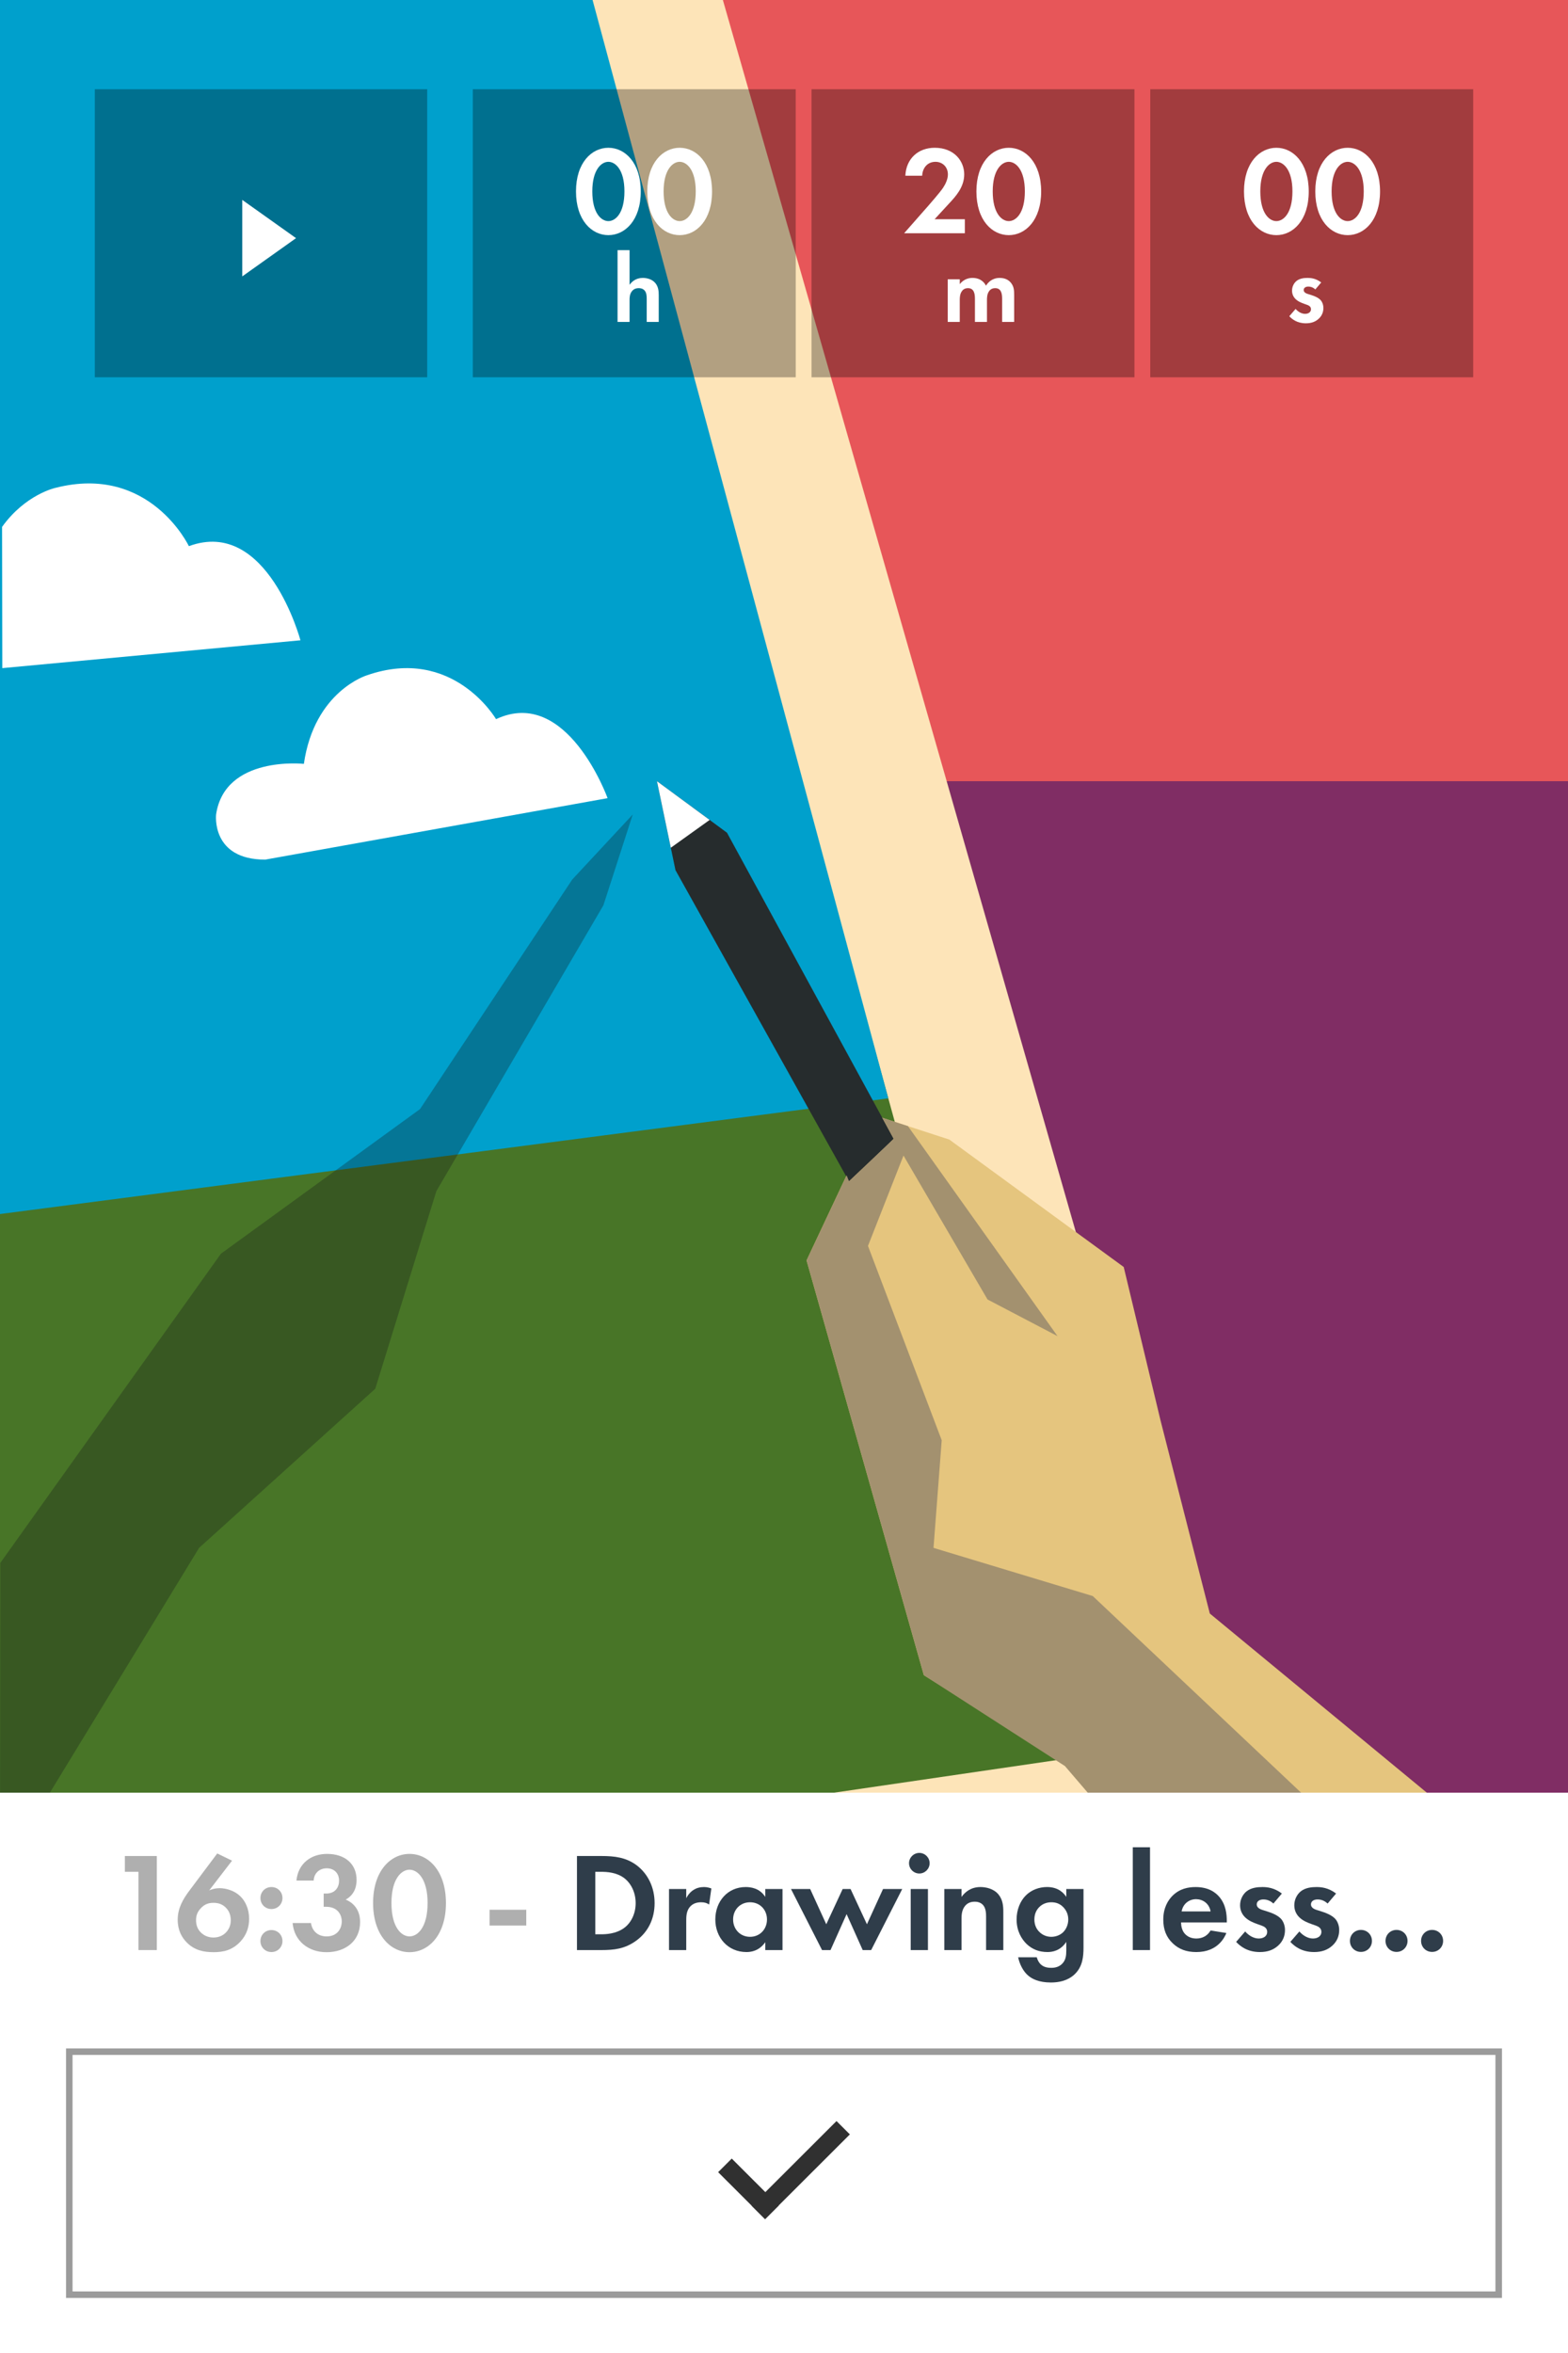 <?xml version="1.0" encoding="utf-8"?>
<!-- Generator: Adobe Illustrator 17.0.0, SVG Export Plug-In . SVG Version: 6.00 Build 0)  -->
<!DOCTYPE svg PUBLIC "-//W3C//DTD SVG 1.1//EN" "http://www.w3.org/Graphics/SVG/1.1/DTD/svg11.dtd">
<svg version="1.1" id="Слой_2" xmlns="http://www.w3.org/2000/svg" xmlns:xlink="http://www.w3.org/1999/xlink" x="0px" y="0px"
	 width="240px" height="360px" viewBox="0 0 240 360" enable-background="new 0 0 240 360" xml:space="preserve">
<rect x="0" y="0" width="240" height="360" fill="#808080" stroke="none"/>
<g>
	<rect y="0" fill="#E75659" width="240" height="307.406"/>
	<rect y="119.52" fill="#802D64" width="240" height="240.48"/>
	<polygon fill="#FDE4B8" points="0,0 110.643,0 213.827,360 188.03,360 169.041,292.169 0,326.513 0,307.406 	"/>
	<polygon fill="#487527" points="116.283,96.75 163.831,268.982 0,292.941 0,96.75 	"/>
	<polygon fill="#00A0CC" points="90.701,0 0,0 0,185.744 135.965,168.042 	"/>
	<polygon fill="#E5C57E" points="163.504,270.061 141.403,256.296 123.453,192.841 133.9,170.645 145.307,174.351 171.998,193.845 
		177.64,217.351 185.176,246.863 240,292.106 240,312.817 	"/>
	<path fill="#262C2D" d="M129.945,180.738l-26.557-47.608l-2.833-13.61l10.717,7.88l25.524,46.834
		C136.797,174.235,135.092,175.921,129.945,180.738z"/>
	<polygon fill="#A3916F" points="167.26,244.19 142.885,236.82 144.14,220.353 132.854,190.621 138.291,176.796 151.152,198.814 
		161.865,204.422 138.967,172.29 135.042,171.016 136.794,174.23 129.945,180.738 129.588,179.812 123.453,192.841 141.403,256.296 
		162.999,270.199 240,360 240,320.876 240,312.817 	"/>
	<polygon fill="#FFFFFF" points="102.675,129.701 108.615,125.449 100.555,119.52 	"/>
	<path fill="#FFFFFF" d="M40.6,131.519l52.398-9.402c0,0-6.197-17.194-17.073-12.089c0,0-6.573-11.284-19.742-6.717
		c0,0-8.06,2.403-9.673,13.558c0,0-12.091-1.316-13.435,7.741C33.076,124.61,32.269,131.519,40.6,131.519z"/>
	<path fill="#FFFFFF" d="M0.351,102.222l45.634-4.259c0,0-5.044-18.853-17.075-14.402c0,0-5.977-12.599-20.4-8.926
		c0,0-4.615,0.983-8.194,5.979L0.351,102.222z"/>
	<polygon opacity="0.3" fill="#131618" points="96.848,124.61 87.59,134.561 64.289,169.685 33.812,191.815 0.05,239.116 0,286.796 
		30.473,236.82 57.44,212.471 66.792,182.234 92.359,138.503 	"/>
</g>
<g>
	<rect y="274.274" fill="#FFFFFF" width="240" height="85.726"/>
	<g>
		<path fill="#9B9B9B" d="M229.892,351.578H10.108v-38.179h219.785V351.578z M11.105,350.582h217.79v-36.187H11.105V350.582z"/>
	</g>
	<polygon fill="#303030" points="130.081,326.555 128.038,324.513 117.145,335.389 112.001,330.253 109.919,332.334 115.062,337.47 
		115.043,337.487 117.088,339.529 117.106,339.51 117.123,339.528 119.206,337.447 119.189,337.43 	"/>
</g>
<g>
	<g>
		<rect x="14.514" y="13.653" opacity="0.3" width="50.873" height="44.072"/>
		<rect x="72.369" y="13.653" opacity="0.3" width="49.425" height="44.072"/>
		<rect x="124.214" y="13.653" opacity="0.3" width="49.425" height="44.072"/>
		<rect x="176.061" y="13.653" opacity="0.3" width="49.425" height="44.072"/>
	</g>
	<polygon fill="#FFFFFF" points="37.082,30.585 37.082,36.436 37.082,42.287 45.312,36.436 	"/>
	<g>
		<path fill="#FFFFFF" d="M88.162,29.283c0-4.391,2.402-6.674,4.956-6.674c2.554,0,4.956,2.283,4.956,6.693
			c0,4.392-2.402,6.675-4.956,6.675C90.564,35.977,88.162,33.695,88.162,29.283z M90.659,29.283c0,3.337,1.364,4.546,2.459,4.546
			c1.095,0,2.459-1.209,2.459-4.546c0-3.318-1.383-4.526-2.459-4.526C92.042,24.757,90.659,25.965,90.659,29.283z"/>
		<path fill="#FFFFFF" d="M99.076,29.283c0-4.391,2.401-6.674,4.956-6.674c2.554,0,4.955,2.283,4.955,6.693
			c0,4.392-2.401,6.675-4.955,6.675C101.477,35.977,99.076,33.695,99.076,29.283z M101.573,29.283c0,3.337,1.364,4.546,2.459,4.546
			c1.095,0,2.459-1.209,2.459-4.546c0-3.318-1.383-4.526-2.459-4.526C102.957,24.757,101.573,25.965,101.573,29.283z"/>
	</g>
	<g>
		<path fill="#FFFFFF" d="M94.523,38.274h1.839v5.301c0.348-0.482,0.966-1.054,2.022-1.054c0.573,0,1.417,0.166,1.931,0.799
			c0.452,0.557,0.512,1.205,0.512,1.837v4.097h-1.84v-3.555c0-0.362-0.015-0.934-0.347-1.28c-0.287-0.301-0.679-0.331-0.86-0.331
			c-0.483,0-0.859,0.165-1.131,0.572c-0.272,0.422-0.287,0.888-0.287,1.265v3.329h-1.839V38.274z"/>
	</g>
	<g>
		<path fill="#FFFFFF" d="M145.062,42.732h1.841v0.737c0.694-0.872,1.553-0.948,1.945-0.948c1.373,0,1.901,0.858,2.066,1.19
			c0.318-0.512,0.966-1.19,2.097-1.19c1.01,0,1.509,0.467,1.764,0.799c0.423,0.557,0.453,1.114,0.453,1.837v4.097h-1.84v-3.555
			c0-0.768-0.166-1.114-0.302-1.28c-0.242-0.301-0.573-0.331-0.754-0.331c-0.498,0-0.814,0.226-1.011,0.572
			c-0.241,0.392-0.255,0.919-0.255,1.265v3.329h-1.841v-3.555c0-0.768-0.166-1.114-0.302-1.28c-0.241-0.301-0.573-0.331-0.754-0.331
			c-0.497,0-0.814,0.226-1.01,0.572c-0.242,0.392-0.256,0.919-0.256,1.265v3.329h-1.841V42.732z"/>
	</g>
	<g>
		<path fill="#FFFFFF" d="M201.325,44.283c-0.437-0.407-0.875-0.437-1.071-0.437c-0.438,0-0.709,0.212-0.709,0.527
			c0,0.166,0.075,0.422,0.588,0.588l0.436,0.135c0.513,0.165,1.283,0.422,1.66,0.934c0.197,0.271,0.331,0.662,0.331,1.084
			c0,0.588-0.195,1.175-0.723,1.657c-0.528,0.482-1.162,0.693-1.962,0.693c-1.357,0-2.127-0.648-2.534-1.085l0.965-1.115
			c0.362,0.422,0.905,0.753,1.448,0.753c0.513,0,0.906-0.256,0.906-0.708c0-0.407-0.332-0.572-0.574-0.663l-0.422-0.15
			c-0.468-0.165-1.011-0.377-1.403-0.783c-0.302-0.316-0.499-0.723-0.499-1.25c0-0.633,0.302-1.16,0.68-1.476
			c0.512-0.407,1.176-0.467,1.704-0.467c0.482,0,1.252,0.06,2.082,0.693L201.325,44.283z"/>
	</g>
	<g>
		<path fill="#FFFFFF" d="M190.406,29.283c0-4.391,2.402-6.674,4.956-6.674c2.554,0,4.956,2.283,4.956,6.693
			c0,4.392-2.402,6.675-4.956,6.675C192.808,35.977,190.406,33.695,190.406,29.283z M192.904,29.283
			c0,3.337,1.364,4.546,2.459,4.546c1.095,0,2.459-1.209,2.459-4.546c0-3.318-1.383-4.526-2.459-4.526
			C194.287,24.757,192.904,25.965,192.904,29.283z"/>
		<path fill="#FFFFFF" d="M201.32,29.283c0-4.391,2.401-6.674,4.956-6.674c2.554,0,4.955,2.283,4.955,6.693
			c0,4.392-2.401,6.675-4.955,6.675C203.722,35.977,201.32,33.695,201.32,29.283z M203.818,29.283c0,3.337,1.364,4.546,2.459,4.546
			c1.095,0,2.459-1.209,2.459-4.546c0-3.318-1.383-4.526-2.459-4.526C205.201,24.757,203.818,25.965,203.818,29.283z"/>
	</g>
	<g>
		<path fill="#FFFFFF" d="M142.148,31.412c0.23-0.268,1.728-1.975,2.19-2.666c0.345-0.518,0.749-1.304,0.749-2.052
			c0-1.151-0.826-1.937-1.902-1.937c-1.305,0-1.997,1.035-2.036,2.128h-2.574c0.115-2.608,1.96-4.277,4.495-4.277
			c2.977,0,4.514,2.033,4.514,4.066c0,1.975-1.325,3.395-2.324,4.469l-2.209,2.398h4.63v2.148h-9.297L142.148,31.412z"/>
		<path fill="#FFFFFF" d="M149.45,29.283c0-4.391,2.401-6.674,4.956-6.674c2.554,0,4.955,2.283,4.955,6.693
			c0,4.392-2.401,6.675-4.955,6.675C151.851,35.977,149.45,33.695,149.45,29.283z M151.947,29.283c0,3.337,1.364,4.546,2.459,4.546
			c1.095,0,2.459-1.209,2.459-4.546c0-3.318-1.383-4.526-2.459-4.526C153.331,24.757,151.947,25.965,151.947,29.283z"/>
	</g>
</g>
<g>
	<path fill="#AFAFAF" d="M21.189,286.38h-2.074v-2.417H24v14.391h-2.81V286.38z"/>
	<path fill="#AFAFAF" d="M35.517,284.676l-3.5,4.551c0.433-0.193,0.951-0.345,1.578-0.345c1.058,0,2.333,0.411,3.175,1.229
		c0.758,0.712,1.361,1.942,1.361,3.452c0,1.209-0.345,2.417-1.317,3.473c-1.231,1.338-2.636,1.64-4.106,1.64
		c-1.533,0-2.917-0.28-4.104-1.467c-0.777-0.777-1.405-1.877-1.405-3.495c0-1.747,0.799-3.15,1.815-4.488l4.235-5.652
		L35.517,284.676z M34.544,295.701c0.347-0.345,0.778-0.95,0.778-1.899c0-0.863-0.303-1.51-0.8-1.984
		c-0.54-0.518-1.146-0.691-1.858-0.691c-0.843,0-1.405,0.281-1.881,0.777c-0.517,0.54-0.776,1.079-0.776,1.877
		c0,0.799,0.259,1.445,0.799,1.942c0.367,0.345,0.995,0.712,1.859,0.712C33.573,296.434,34.177,296.067,34.544,295.701z"/>
	<path fill="#AFAFAF" d="M41.548,288.71c0.95,0,1.685,0.733,1.685,1.682c0,0.95-0.735,1.684-1.685,1.684
		c-0.951,0-1.686-0.733-1.686-1.684C39.861,289.443,40.597,288.71,41.548,288.71z M41.548,295.29c0.95,0,1.685,0.733,1.685,1.683
		c0,0.949-0.735,1.683-1.685,1.683c-0.951,0-1.686-0.734-1.686-1.683C39.861,296.024,40.597,295.29,41.548,295.29z"/>
	<path fill="#AFAFAF" d="M45.373,287.719c0.258-2.612,2.224-4.078,4.687-4.078c2.766,0,4.518,1.553,4.518,3.969
		c0,0.756-0.152,2.18-1.665,3.021c0.584,0.237,2.204,1.057,2.204,3.431c0,2.956-2.291,4.617-5.142,4.617
		c-2.766,0-4.949-1.704-5.186-4.465h2.808c0.174,1.187,1.016,2.049,2.4,2.049c1.619,0,2.311-1.187,2.311-2.287
		c0-1.057-0.648-2.244-2.398-2.244h-0.366v-2.028h0.388c1.384,0,1.967-0.971,1.967-1.963c0-1.143-0.757-1.898-1.9-1.898
		c-0.995,0-1.925,0.647-1.989,1.877H45.373z"/>
	<path fill="#AFAFAF" d="M57.106,291.149c0-4.942,2.701-7.509,5.575-7.509c2.874,0,5.574,2.567,5.574,7.53
		c0,4.94-2.7,7.507-5.574,7.507C59.808,298.677,57.106,296.11,57.106,291.149z M59.916,291.149c0,3.753,1.534,5.112,2.766,5.112
		c1.231,0,2.766-1.359,2.766-5.112c0-3.734-1.558-5.092-2.766-5.092C61.47,286.057,59.916,287.415,59.916,291.149z"/>
	<path fill="#AFAFAF" d="M74.933,292.183h5.619v2.417h-5.619V292.183z"/>
	<path fill="#2F3D4A" d="M92.07,283.963c2.009,0,3.759,0.216,5.359,1.404c1.75,1.316,2.766,3.408,2.766,5.804
		c0,2.394-0.996,4.465-2.897,5.803c-1.684,1.187-3.262,1.381-5.271,1.381H88.31v-14.391H92.07z M91.119,295.938h0.864
		c0.712,0,2.269-0.043,3.521-0.95c1.146-0.819,1.793-2.287,1.793-3.818c0-1.511-0.627-2.978-1.772-3.841
		c-1.167-0.863-2.592-0.949-3.543-0.949h-0.864V295.938z"/>
	<path fill="#2F3D4A" d="M102.399,289.012h2.637v1.403c0.41-0.798,0.97-1.187,1.166-1.295c0.41-0.259,0.929-0.41,1.557-0.41
		c0.453,0,0.82,0.108,1.122,0.216l-0.345,2.459c-0.346-0.236-0.692-0.345-1.231-0.345c-0.497,0-1.232,0.109-1.752,0.756
		c-0.496,0.625-0.516,1.423-0.516,2.071v4.488h-2.637V289.012z"/>
	<path fill="#2F3D4A" d="M117.135,289.012h2.637v9.342h-2.637v-1.208c-0.95,1.359-2.202,1.51-2.873,1.51
		c-2.874,0-4.775-2.244-4.775-4.984c0-2.761,1.879-4.962,4.646-4.962c0.714,0,2.118,0.13,3.002,1.51V289.012z M112.211,293.672
		c0,1.489,1.079,2.654,2.592,2.654c1.511,0,2.592-1.165,2.592-2.654c0-1.489-1.081-2.632-2.592-2.632
		C113.29,291.04,112.211,292.183,112.211,293.672z"/>
	<path fill="#2F3D4A" d="M127.12,298.354h-1.297l-4.753-9.342h2.937l2.464,5.394l2.508-5.394h1.209l2.506,5.394l2.463-5.394h2.939
		l-4.754,9.342h-1.296l-2.465-5.502L127.12,298.354z"/>
	<path fill="#2F3D4A" d="M140.713,283.49c0.864,0,1.577,0.711,1.577,1.575c0,0.863-0.713,1.575-1.577,1.575
		c-0.864,0-1.577-0.711-1.577-1.575C139.136,284.201,139.849,283.49,140.713,283.49z M142.031,289.012v9.342h-2.636v-9.342H142.031z
		"/>
	<path fill="#2F3D4A" d="M144.537,289.012h2.637v1.208c0.497-0.691,1.382-1.51,2.894-1.51c0.821,0,2.032,0.237,2.767,1.143
		c0.648,0.799,0.734,1.726,0.734,2.632v5.869h-2.637v-5.092c0-0.518-0.021-1.338-0.497-1.834c-0.41-0.431-0.971-0.475-1.23-0.475
		c-0.692,0-1.232,0.237-1.621,0.82c-0.389,0.604-0.41,1.273-0.41,1.812v4.768h-2.637V289.012z"/>
	<path fill="#2F3D4A" d="M163.207,289.012h2.637v8.91c0,1.424-0.131,2.913-1.297,4.077c-0.65,0.648-1.772,1.316-3.696,1.316
		c-1.815,0-2.894-0.539-3.499-1.079c-0.735-0.626-1.298-1.725-1.514-2.783h2.852c0.109,0.432,0.346,0.863,0.649,1.122
		c0.518,0.474,1.232,0.496,1.6,0.496c0.756,0,1.253-0.259,1.598-0.583c0.606-0.582,0.67-1.315,0.67-2.071v-1.316
		c-0.907,1.381-2.161,1.554-2.874,1.554c-1.254,0-2.334-0.389-3.241-1.273c-0.691-0.691-1.491-1.899-1.491-3.712
		c0-1.467,0.541-2.827,1.449-3.711c0.82-0.798,1.966-1.251,3.218-1.251c1.751,0,2.573,0.949,2.939,1.51V289.012z M159.168,291.687
		c-0.433,0.389-0.844,1.014-0.844,1.985c0,0.82,0.304,1.424,0.692,1.834c0.563,0.604,1.275,0.82,1.901,0.82
		c0.649,0,1.297-0.237,1.751-0.648c0.54-0.496,0.843-1.251,0.843-2.007c0-0.884-0.389-1.489-0.756-1.876
		c-0.519-0.54-1.124-0.756-1.837-0.756C160.076,291.04,159.491,291.385,159.168,291.687z"/>
	<path fill="#2F3D4A" d="M176.023,282.626v15.728h-2.636v-15.728H176.023z"/>
	<path fill="#2F3D4A" d="M187.712,295.744c-0.281,0.69-1.338,2.913-4.601,2.913c-1.514,0-2.658-0.432-3.588-1.316
		c-1.037-0.971-1.47-2.179-1.47-3.646c0-1.855,0.758-2.998,1.427-3.667c1.101-1.08,2.398-1.316,3.521-1.316
		c1.901,0,3.003,0.755,3.653,1.532c0.994,1.186,1.122,2.653,1.122,3.668v0.215h-7.001c0,0.561,0.152,1.165,0.454,1.575
		c0.281,0.389,0.864,0.885,1.881,0.885c0.994,0,1.75-0.475,2.182-1.23L187.712,295.744z M185.293,292.443
		c-0.216-1.272-1.254-1.877-2.226-1.877c-0.973,0-1.987,0.625-2.203,1.877H185.293z"/>
	<path fill="#2F3D4A" d="M194.909,291.234c-0.625-0.582-1.253-0.626-1.533-0.626c-0.627,0-1.017,0.302-1.017,0.756
		c0,0.237,0.109,0.604,0.844,0.841l0.627,0.194c0.734,0.237,1.836,0.604,2.376,1.338c0.281,0.388,0.475,0.949,0.475,1.553
		c0,0.841-0.282,1.683-1.037,2.373c-0.757,0.691-1.664,0.993-2.809,0.993c-1.944,0-3.047-0.928-3.631-1.554l1.383-1.596
		c0.519,0.604,1.297,1.079,2.075,1.079c0.735,0,1.296-0.367,1.296-1.014c0-0.583-0.474-0.82-0.821-0.949l-0.604-0.215
		c-0.671-0.238-1.449-0.54-2.01-1.122c-0.433-0.453-0.713-1.036-0.713-1.791c0-0.906,0.432-1.662,0.972-2.114
		c0.734-0.583,1.685-0.669,2.441-0.669c0.692,0,1.794,0.086,2.982,0.992L194.909,291.234z"/>
	<path fill="#2F3D4A" d="M203.208,291.234c-0.627-0.582-1.255-0.626-1.535-0.626c-0.627,0-1.015,0.302-1.015,0.756
		c0,0.237,0.107,0.604,0.842,0.841l0.627,0.194c0.734,0.237,1.837,0.604,2.377,1.338c0.281,0.388,0.475,0.949,0.475,1.553
		c0,0.841-0.281,1.683-1.037,2.373c-0.756,0.691-1.664,0.993-2.809,0.993c-1.945,0-3.047-0.928-3.631-1.554l1.382-1.596
		c0.519,0.604,1.296,1.079,2.075,1.079c0.734,0,1.297-0.367,1.297-1.014c0-0.583-0.475-0.82-0.82-0.949l-0.606-0.215
		c-0.67-0.238-1.448-0.54-2.01-1.122c-0.433-0.453-0.713-1.036-0.713-1.791c0-0.906,0.433-1.662,0.973-2.114
		c0.734-0.583,1.684-0.669,2.441-0.669c0.692,0,1.792,0.086,2.982,0.992L203.208,291.234z"/>
	<path fill="#2F3D4A" d="M208.308,295.269c0.951,0,1.684,0.733,1.684,1.683c0,0.949-0.734,1.683-1.684,1.683
		c-0.951,0-1.685-0.733-1.685-1.683C206.622,296.003,207.357,295.269,208.308,295.269z"/>
	<path fill="#2F3D4A" d="M213.753,295.269c0.951,0,1.686,0.733,1.686,1.683c0,0.949-0.735,1.683-1.686,1.683
		c-0.951,0-1.685-0.733-1.685-1.683C212.068,296.003,212.802,295.269,213.753,295.269z"/>
	<path fill="#2F3D4A" d="M219.198,295.269c0.951,0,1.686,0.733,1.686,1.683c0,0.949-0.735,1.683-1.686,1.683
		c-0.951,0-1.686-0.733-1.686-1.683C217.512,296.003,218.248,295.269,219.198,295.269z"/>
</g>
</svg>
